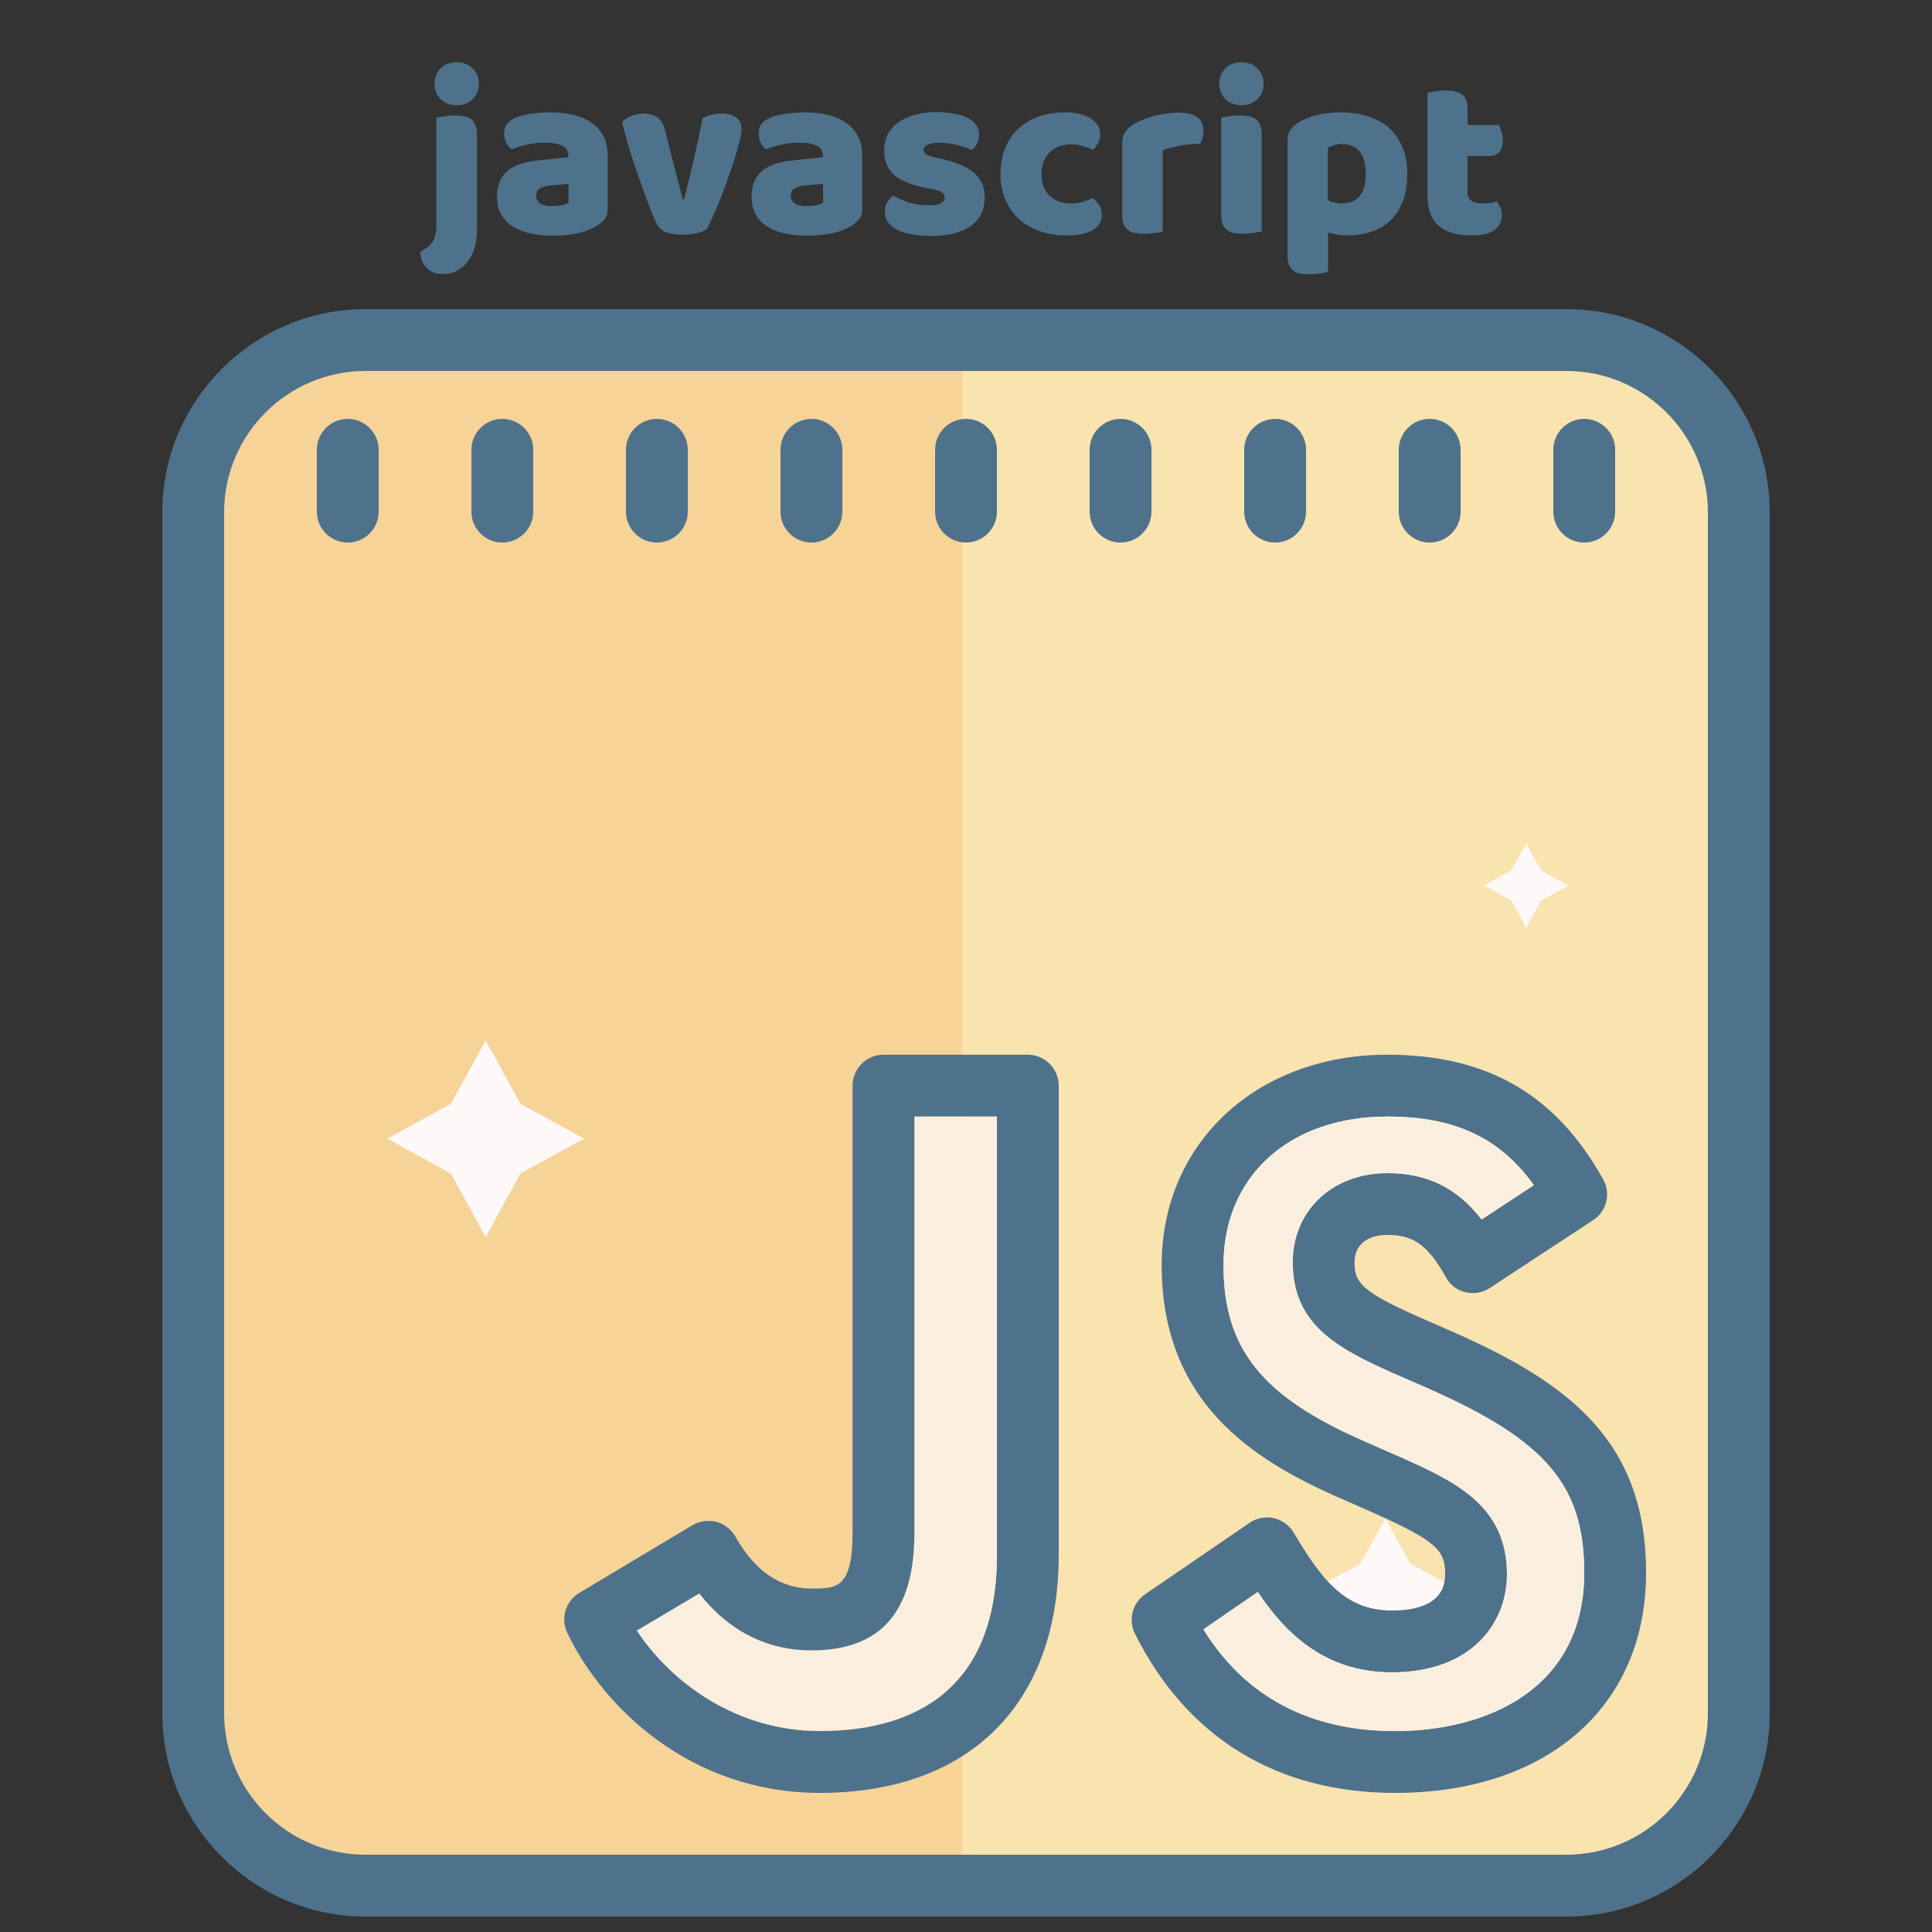 <svg width="250" height="250" viewBox="0 0 250 250" fill="none" xmlns="http://www.w3.org/2000/svg">
<rect x="0" y="0" width="250" height="250" fill="#333333" stroke="none"/>
<path d="M56.227 10.838C56.227 10.056 56.485 9.398 56.999 8.863C57.534 8.328 58.233 8.061 59.097 8.061C59.961 8.061 60.65 8.328 61.165 8.863C61.7 9.398 61.967 10.056 61.967 10.838C61.967 11.619 61.7 12.278 61.165 12.813C60.65 13.347 59.961 13.615 59.097 13.615C58.233 13.615 57.534 13.347 56.999 12.813C56.485 12.278 56.227 11.619 56.227 10.838ZM55.178 32.098C55.631 31.81 55.96 31.409 56.166 30.895C56.371 30.401 56.474 29.846 56.474 29.229V15.219C56.701 15.178 57.03 15.127 57.462 15.065C57.914 14.983 58.367 14.942 58.819 14.942C59.272 14.942 59.673 14.973 60.023 15.034C60.393 15.096 60.702 15.219 60.949 15.405C61.196 15.59 61.381 15.847 61.504 16.176C61.648 16.485 61.72 16.896 61.72 17.41V29.722C61.72 30.586 61.617 31.368 61.411 32.067C61.206 32.767 60.907 33.363 60.517 33.857C60.146 34.371 59.684 34.762 59.128 35.03C58.593 35.318 57.986 35.462 57.307 35.462C56.402 35.462 55.693 35.184 55.178 34.629C54.664 34.094 54.397 33.415 54.376 32.592L55.178 32.098ZM71.474 26.667C71.824 26.667 72.205 26.637 72.616 26.575C73.048 26.493 73.367 26.39 73.573 26.266V23.798L71.351 23.983C70.775 24.024 70.302 24.147 69.931 24.353C69.561 24.559 69.376 24.867 69.376 25.279C69.376 25.69 69.53 26.03 69.839 26.297C70.168 26.544 70.713 26.667 71.474 26.667ZM71.227 14.541C72.338 14.541 73.346 14.654 74.251 14.88C75.177 15.106 75.959 15.456 76.597 15.929C77.255 16.382 77.759 16.968 78.109 17.688C78.458 18.387 78.633 19.221 78.633 20.187V27.099C78.633 27.634 78.479 28.077 78.17 28.426C77.882 28.755 77.533 29.043 77.121 29.29C75.784 30.093 73.902 30.494 71.474 30.494C70.384 30.494 69.397 30.391 68.512 30.185C67.648 29.979 66.897 29.671 66.259 29.259C65.642 28.848 65.159 28.323 64.809 27.686C64.48 27.048 64.315 26.307 64.315 25.464C64.315 24.045 64.737 22.954 65.581 22.193C66.424 21.432 67.73 20.959 69.499 20.774L73.542 20.342V20.126C73.542 19.529 73.274 19.107 72.739 18.861C72.225 18.593 71.474 18.459 70.487 18.459C69.705 18.459 68.944 18.542 68.203 18.706C67.463 18.871 66.794 19.077 66.198 19.323C65.93 19.138 65.704 18.861 65.519 18.49C65.334 18.099 65.241 17.698 65.241 17.287C65.241 16.752 65.365 16.33 65.611 16.022C65.879 15.693 66.28 15.415 66.815 15.189C67.411 14.962 68.111 14.798 68.913 14.695C69.736 14.592 70.507 14.541 71.227 14.541ZM91.508 29.599C91.22 29.825 90.798 30.01 90.242 30.154C89.687 30.298 89.06 30.37 88.36 30.37C87.558 30.37 86.858 30.267 86.262 30.062C85.686 29.856 85.285 29.527 85.058 29.074C84.873 28.725 84.647 28.241 84.38 27.624C84.133 26.986 83.865 26.287 83.577 25.526C83.289 24.744 82.991 23.911 82.682 23.026C82.374 22.142 82.076 21.267 81.788 20.403C81.52 19.539 81.273 18.706 81.047 17.904C80.821 17.102 80.636 16.392 80.492 15.775C80.78 15.487 81.16 15.24 81.633 15.034C82.127 14.808 82.662 14.695 83.238 14.695C83.958 14.695 84.544 14.849 84.997 15.158C85.47 15.446 85.82 16.001 86.046 16.824L87.249 21.545C87.476 22.471 87.692 23.314 87.897 24.075C88.103 24.816 88.257 25.392 88.36 25.803H88.514C88.905 24.281 89.317 22.594 89.749 20.743C90.181 18.891 90.572 17.071 90.921 15.281C91.271 15.096 91.662 14.952 92.094 14.849C92.546 14.746 92.978 14.695 93.39 14.695C94.11 14.695 94.717 14.849 95.21 15.158C95.704 15.466 95.951 16.001 95.951 16.762C95.951 17.091 95.869 17.575 95.704 18.213C95.56 18.83 95.365 19.539 95.118 20.342C94.892 21.123 94.614 21.957 94.285 22.841C93.976 23.726 93.657 24.59 93.328 25.433C92.999 26.277 92.67 27.069 92.341 27.809C92.032 28.529 91.754 29.126 91.508 29.599ZM104.411 26.667C104.76 26.667 105.141 26.637 105.552 26.575C105.984 26.493 106.303 26.39 106.509 26.266V23.798L104.287 23.983C103.711 24.024 103.238 24.147 102.868 24.353C102.498 24.559 102.312 24.867 102.312 25.279C102.312 25.69 102.467 26.03 102.775 26.297C103.104 26.544 103.65 26.667 104.411 26.667ZM104.164 14.541C105.275 14.541 106.283 14.654 107.188 14.88C108.114 15.106 108.895 15.456 109.533 15.929C110.191 16.382 110.695 16.968 111.045 17.688C111.395 18.387 111.57 19.221 111.57 20.187V27.099C111.57 27.634 111.415 28.077 111.107 28.426C110.819 28.755 110.469 29.043 110.058 29.29C108.72 30.093 106.838 30.494 104.411 30.494C103.32 30.494 102.333 30.391 101.448 30.185C100.584 29.979 99.834 29.671 99.196 29.259C98.579 28.848 98.095 28.323 97.746 27.686C97.416 27.048 97.252 26.307 97.252 25.464C97.252 24.045 97.674 22.954 98.517 22.193C99.36 21.432 100.667 20.959 102.436 20.774L106.478 20.342V20.126C106.478 19.529 106.211 19.107 105.676 18.861C105.162 18.593 104.411 18.459 103.423 18.459C102.642 18.459 101.88 18.542 101.14 18.706C100.399 18.871 99.731 19.077 99.134 19.323C98.867 19.138 98.64 18.861 98.455 18.49C98.27 18.099 98.177 17.698 98.177 17.287C98.177 16.752 98.301 16.33 98.548 16.022C98.815 15.693 99.216 15.415 99.751 15.189C100.348 14.962 101.047 14.798 101.85 14.695C102.672 14.592 103.444 14.541 104.164 14.541ZM127.428 25.526C127.428 27.089 126.842 28.313 125.67 29.198C124.497 30.082 122.769 30.525 120.486 30.525C119.622 30.525 118.819 30.463 118.079 30.339C117.338 30.216 116.7 30.031 116.166 29.784C115.651 29.517 115.24 29.187 114.931 28.797C114.643 28.406 114.499 27.943 114.499 27.408C114.499 26.914 114.602 26.503 114.808 26.174C115.014 25.824 115.26 25.536 115.548 25.31C116.145 25.639 116.824 25.937 117.585 26.205C118.367 26.451 119.262 26.575 120.27 26.575C120.907 26.575 121.391 26.482 121.72 26.297C122.07 26.112 122.244 25.865 122.244 25.557C122.244 25.269 122.121 25.042 121.874 24.878C121.627 24.713 121.216 24.579 120.64 24.477L119.714 24.291C117.924 23.942 116.587 23.397 115.703 22.656C114.839 21.895 114.407 20.815 114.407 19.416C114.407 18.655 114.571 17.966 114.9 17.349C115.23 16.731 115.692 16.217 116.289 15.806C116.886 15.394 117.595 15.075 118.418 14.849C119.262 14.623 120.187 14.51 121.195 14.51C121.956 14.51 122.666 14.571 123.324 14.695C124.003 14.798 124.59 14.962 125.083 15.189C125.577 15.415 125.968 15.713 126.256 16.083C126.544 16.433 126.688 16.855 126.688 17.349C126.688 17.822 126.595 18.233 126.41 18.583C126.246 18.912 126.03 19.19 125.762 19.416C125.598 19.313 125.351 19.21 125.022 19.107C124.692 18.984 124.332 18.881 123.942 18.799C123.551 18.696 123.15 18.614 122.738 18.552C122.347 18.49 121.987 18.459 121.658 18.459C120.979 18.459 120.455 18.542 120.084 18.706C119.714 18.85 119.529 19.087 119.529 19.416C119.529 19.642 119.632 19.827 119.838 19.971C120.043 20.115 120.434 20.249 121.01 20.373L121.967 20.589C123.942 21.041 125.34 21.669 126.163 22.471C127.007 23.253 127.428 24.271 127.428 25.526ZM138.57 18.675C138.056 18.675 137.562 18.758 137.089 18.922C136.636 19.087 136.235 19.334 135.885 19.663C135.556 19.971 135.289 20.362 135.083 20.835C134.877 21.309 134.775 21.864 134.775 22.502C134.775 23.777 135.135 24.734 135.855 25.371C136.595 26.009 137.49 26.328 138.539 26.328C139.156 26.328 139.691 26.256 140.144 26.112C140.596 25.968 140.997 25.814 141.347 25.649C141.759 25.937 142.067 26.256 142.273 26.606C142.479 26.935 142.581 27.336 142.581 27.809C142.581 28.653 142.18 29.311 141.378 29.784C140.576 30.237 139.465 30.463 138.045 30.463C136.749 30.463 135.577 30.278 134.528 29.907C133.479 29.517 132.573 28.982 131.812 28.303C131.072 27.603 130.496 26.77 130.084 25.803C129.673 24.837 129.467 23.767 129.467 22.594C129.467 21.237 129.683 20.054 130.115 19.046C130.568 18.017 131.175 17.174 131.936 16.515C132.697 15.857 133.571 15.363 134.559 15.034C135.567 14.705 136.626 14.541 137.737 14.541C139.218 14.541 140.36 14.808 141.162 15.343C141.964 15.878 142.365 16.567 142.365 17.41C142.365 17.801 142.273 18.171 142.088 18.521C141.903 18.85 141.687 19.138 141.44 19.385C141.09 19.221 140.668 19.066 140.175 18.922C139.681 18.758 139.146 18.675 138.57 18.675ZM150.458 29.969C150.252 30.031 149.923 30.093 149.471 30.154C149.039 30.216 148.586 30.247 148.113 30.247C147.66 30.247 147.249 30.216 146.879 30.154C146.529 30.093 146.231 29.969 145.984 29.784C145.737 29.599 145.541 29.352 145.397 29.043C145.274 28.714 145.212 28.293 145.212 27.778V18.521C145.212 18.048 145.295 17.647 145.459 17.318C145.644 16.968 145.901 16.659 146.231 16.392C146.56 16.125 146.961 15.888 147.434 15.682C147.928 15.456 148.452 15.261 149.008 15.096C149.563 14.931 150.139 14.808 150.736 14.726C151.332 14.623 151.929 14.571 152.525 14.571C153.513 14.571 154.295 14.767 154.871 15.158C155.447 15.528 155.735 16.145 155.735 17.009C155.735 17.297 155.693 17.585 155.611 17.873C155.529 18.141 155.426 18.387 155.303 18.614C154.871 18.614 154.428 18.634 153.976 18.675C153.523 18.717 153.081 18.778 152.649 18.861C152.217 18.943 151.805 19.035 151.415 19.138C151.044 19.221 150.725 19.323 150.458 19.447V29.969ZM157.775 10.838C157.775 10.056 158.032 9.398 158.547 8.863C159.082 8.328 159.781 8.061 160.645 8.061C161.509 8.061 162.198 8.328 162.712 8.863C163.247 9.398 163.515 10.056 163.515 10.838C163.515 11.619 163.247 12.278 162.712 12.813C162.198 13.347 161.509 13.615 160.645 13.615C159.781 13.615 159.082 13.347 158.547 12.813C158.032 12.278 157.775 11.619 157.775 10.838ZM163.268 29.969C163.042 30.01 162.702 30.062 162.25 30.123C161.818 30.206 161.375 30.247 160.923 30.247C160.47 30.247 160.059 30.216 159.688 30.154C159.339 30.093 159.04 29.969 158.794 29.784C158.547 29.599 158.351 29.352 158.207 29.043C158.084 28.714 158.022 28.293 158.022 27.778V15.219C158.248 15.178 158.578 15.127 159.01 15.065C159.462 14.983 159.915 14.942 160.367 14.942C160.82 14.942 161.221 14.973 161.571 15.034C161.941 15.096 162.25 15.219 162.496 15.405C162.743 15.59 162.928 15.847 163.052 16.176C163.196 16.485 163.268 16.896 163.268 17.41V29.969ZM173.489 14.541C174.723 14.541 175.865 14.705 176.914 15.034C177.983 15.343 178.899 15.826 179.66 16.485C180.421 17.143 181.018 17.976 181.45 18.984C181.882 19.971 182.098 21.154 182.098 22.533C182.098 23.849 181.913 25.001 181.542 25.989C181.172 26.976 180.647 27.809 179.969 28.488C179.29 29.146 178.467 29.64 177.5 29.969C176.554 30.298 175.494 30.463 174.322 30.463C173.437 30.463 172.614 30.329 171.853 30.062V35.184C171.647 35.246 171.318 35.307 170.866 35.369C170.413 35.451 169.95 35.493 169.477 35.493C169.025 35.493 168.613 35.462 168.243 35.4C167.893 35.338 167.595 35.215 167.348 35.03C167.101 34.845 166.916 34.587 166.793 34.258C166.669 33.95 166.607 33.538 166.607 33.024V18.213C166.607 17.657 166.721 17.205 166.947 16.855C167.194 16.505 167.523 16.186 167.934 15.898C168.572 15.487 169.364 15.158 170.31 14.911C171.257 14.664 172.316 14.541 173.489 14.541ZM173.55 26.328C175.669 26.328 176.729 25.063 176.729 22.533C176.729 21.216 176.461 20.239 175.926 19.601C175.412 18.963 174.661 18.645 173.674 18.645C173.283 18.645 172.933 18.696 172.625 18.799C172.316 18.881 172.049 18.984 171.822 19.107V25.896C172.069 26.019 172.337 26.122 172.625 26.205C172.913 26.287 173.221 26.328 173.55 26.328ZM189.903 24.847C189.903 25.382 190.068 25.762 190.397 25.989C190.747 26.215 191.23 26.328 191.847 26.328C192.156 26.328 192.475 26.307 192.804 26.266C193.133 26.205 193.421 26.133 193.668 26.05C193.853 26.277 194.007 26.534 194.131 26.822C194.275 27.089 194.347 27.418 194.347 27.809C194.347 28.591 194.048 29.229 193.452 29.722C192.876 30.216 191.847 30.463 190.366 30.463C188.556 30.463 187.157 30.051 186.17 29.229C185.203 28.406 184.719 27.069 184.719 25.217V12.01C184.946 11.949 185.264 11.887 185.676 11.825C186.108 11.743 186.56 11.702 187.034 11.702C187.939 11.702 188.638 11.866 189.132 12.195C189.646 12.504 189.903 13.173 189.903 14.201V16.176H193.946C194.069 16.402 194.182 16.69 194.285 17.04C194.408 17.369 194.47 17.739 194.47 18.151C194.47 18.871 194.306 19.395 193.976 19.725C193.668 20.033 193.246 20.187 192.711 20.187H189.903V24.847Z" fill="#4E728C"/>
<path d="M201 44H49C35.76 44 25 54.76 25 68V220C25 233.24 35.76 244 49 244H201C214.24 244 225 233.24 225 220V68C225 54.76 214.24 44 201 44ZM180.52 224C169.48 224 161.12 219.56 155.72 210.84L162.76 206C166.12 211 171.16 216.4 180.12 216.4C190.4 216.4 195 210.04 195 203.72C195 194.72 188.16 191.64 180.88 188.4L176.6 186.52C163.28 180.72 158.32 174.52 158.32 163.68C158.32 152.2 166.84 144.48 179.52 144.48C188.16 144.48 194.04 147.16 198.48 153.36L191.72 157.8C188.52 153.68 184.64 151.8 179.52 151.8C172.44 151.8 167.28 156.64 167.28 163.32C167.28 171.32 172.88 174.4 180.24 177.68L184.56 179.56C200.04 186.36 205 192.16 205 203.52C205 218.6 192.36 224 180.52 224ZM106.08 224C95.44 224 86.96 217.88 82.4 211L90.48 206.2C94.28 211.04 99.24 213.56 105 213.56C113.96 213.56 118.32 208.6 118.32 198.4V144.48H129V201.2C129 220.04 116.56 224 106.08 224Z" fill="#F6D397"/>
<path d="M124.493 44.059H202.495C214.645 44.059 224.495 53.908 224.495 66.058V222.063C224.495 234.213 214.645 244.063 202.495 244.063H124.493V44.059Z" fill="#F9E3AE"/>
<path d="M202.696 248H47.308C32.804 248 21 236.196 21 221.692V66.308C21 51.804 32.804 40 47.308 40H202.696C217.2 40 229 51.8 229 66.304V221.7C229 236.2 217.2 248 202.696 248ZM47.308 48C37.212 48 29 56.212 29 66.308V221.692C29 231.788 37.212 240 47.308 240H202.696C212.788 240 221 231.788 221 221.696V66.304C221 56.212 212.788 48 202.696 48H47.308Z" fill="#4E728C"/>
<path d="M62.847 134.606L67.352 142.837L75.583 147.341L67.352 151.846L62.847 160.077L58.343 151.846L50.112 147.341L58.343 142.837L62.847 134.606ZM179.293 196.464L182.48 202.322L188.382 205.568L182.48 208.755L179.293 214.657L176.047 208.755L170.189 205.568L176.047 202.322L179.293 196.464ZM197.493 109.135L199.425 112.635L202.937 114.586L199.422 116.511L197.493 120.051L195.536 116.511L192.021 114.586L195.536 112.635L197.493 109.135Z" fill="#FFF8F8"/>
<path d="M187.76 172.24L183.48 170.36C175.96 167.04 175.28 165.84 175.28 163.32C175.28 161.12 176.88 159.8 179.52 159.8C182.48 159.8 184.56 160.68 187.08 165.24C187.6 166.24 188.52 166.96 189.6 167.2C190.68 167.48 191.84 167.28 192.76 166.68L206.16 157.88C207.92 156.72 208.48 154.44 207.44 152.6C201.32 141.6 192.44 136.48 179.52 136.48C162.6 136.48 150.32 147.92 150.32 163.68C150.32 181.4 162 188.88 173.36 193.84L177.64 195.72C186.08 199.48 187 200.68 187 203.72C187 207.6 183.24 208.4 180.12 208.4C173.92 208.4 170.92 204.2 167.4 198.32C166.84 197.36 165.88 196.68 164.8 196.44C163.76 196.2 162.6 196.44 161.72 197.04L148.2 206.28C146.56 207.4 145.96 209.56 146.84 211.36C153.56 224.84 165.2 232 180.52 232C200.24 232 213 220.8 213 203.52C213 186.68 203.32 179.04 187.76 172.24ZM180.52 224C169.48 224 161.12 219.56 155.72 210.84L162.76 206C166.12 211 171.16 216.4 180.12 216.4C190.4 216.4 195 210.04 195 203.72C195 194.72 188.16 191.64 180.88 188.4L176.6 186.52C163.28 180.72 158.32 174.52 158.32 163.68C158.32 152.2 166.84 144.48 179.52 144.48C188.16 144.48 194.04 147.16 198.48 153.36L191.72 157.8C188.52 153.68 184.64 151.8 179.52 151.8C172.44 151.8 167.28 156.64 167.28 163.32C167.28 171.32 172.88 174.4 180.24 177.68L184.56 179.56C200.04 186.36 205 192.16 205 203.52C205 218.6 192.36 224 180.52 224Z" fill="#4E728C"/>
<path d="M205 203.52C205 218.6 192.36 224 180.52 224C169.48 224 161.12 219.56 155.72 210.84L162.76 206C166.12 211 171.16 216.4 180.12 216.4C190.4 216.4 195 210.04 195 203.72C195 194.72 188.16 191.64 180.88 188.4L176.6 186.52C163.28 180.72 158.32 174.52 158.32 163.68C158.32 152.2 166.84 144.48 179.52 144.48C188.16 144.48 194.04 147.16 198.48 153.36L191.72 157.8C188.52 153.68 184.64 151.8 179.52 151.8C172.44 151.8 167.28 156.64 167.28 163.32C167.28 171.32 172.88 174.4 180.24 177.68L184.56 179.56C200.04 186.36 205 192.16 205 203.52Z" fill="#FAEFDE"/>
<path d="M133 136.48H114.32C112.12 136.48 110.32 138.28 110.32 140.48V198.4C110.32 205.56 108.2 205.56 105 205.56C101 205.56 97.68 203.32 95.16 198.84C94.6 197.88 93.72 197.2 92.68 196.92C91.64 196.68 90.52 196.84 89.6 197.36L74.96 206.12C73.16 207.2 72.52 209.44 73.4 211.28C77.96 220.84 89.28 232 106.08 232C125.44 232 137 220.48 137 201.2V140.48C137 138.28 135.2 136.48 133 136.48ZM129 201.2C129 220.04 116.56 224 106.08 224C95.44 224 86.96 217.88 82.4 211L90.48 206.2C94.28 211.04 99.24 213.56 105 213.56C113.96 213.56 118.32 208.6 118.32 198.4V144.48H129V201.2Z" fill="#4E728C"/>
<path d="M129 144.48V201.2C129 220.04 116.56 224 106.08 224C95.44 224 86.96 217.88 82.4 211L90.48 206.2C94.28 211.04 99.24 213.56 105 213.56C113.96 213.56 118.32 208.6 118.32 198.4V144.48H129Z" fill="#FAEFDE"/>
<path d="M65 54.205C62.792 54.205 61 55.997 61 58.205V66.205C61 68.413 62.792 70.205 65 70.205C67.208 70.205 69 68.413 69 66.205V58.205C69 55.997 67.208 54.205 65 54.205ZM45 54.205C42.792 54.205 41 55.997 41 58.205V66.205C41 68.413 42.792 70.205 45 70.205C47.208 70.205 49 68.413 49 66.205V58.205C49 55.997 47.208 54.205 45 54.205ZM125 54.205C122.792 54.205 121 55.997 121 58.205V66.205C121 68.413 122.792 70.205 125 70.205C127.208 70.205 129 68.413 129 66.205V58.205C129 55.997 127.208 54.205 125 54.205ZM145 54.205C142.792 54.205 141 55.997 141 58.205V66.205C141 68.413 142.792 70.205 145 70.205C147.208 70.205 149 68.413 149 66.205V58.205C149 55.997 147.208 54.205 145 54.205ZM165 54.205C162.792 54.205 161 55.997 161 58.205V66.205C161 68.413 162.792 70.205 165 70.205C167.208 70.205 169 68.413 169 66.205V58.205C169 55.997 167.208 54.205 165 54.205ZM185 54.205C182.792 54.205 181 55.997 181 58.205V66.205C181 68.413 182.792 70.205 185 70.205C187.208 70.205 189 68.413 189 66.205V58.205C189 55.997 187.208 54.205 185 54.205ZM205 54.205C202.792 54.205 201 55.997 201 58.205V66.205C201 68.413 202.792 70.205 205 70.205C207.208 70.205 209 68.413 209 66.205V58.205C209 55.997 207.208 54.205 205 54.205ZM85 54.205C82.792 54.205 81 55.997 81 58.205V66.205C81 68.413 82.792 70.205 85 70.205C87.208 70.205 89 68.413 89 66.205V58.205C89 55.997 87.208 54.205 85 54.205ZM105 54.205C102.792 54.205 101 55.997 101 58.205V66.205C101 68.413 102.792 70.205 105 70.205C107.208 70.205 109 68.413 109 66.205V58.205C109 55.997 107.208 54.205 105 54.205Z" fill="#4E728C"/>
</svg>
